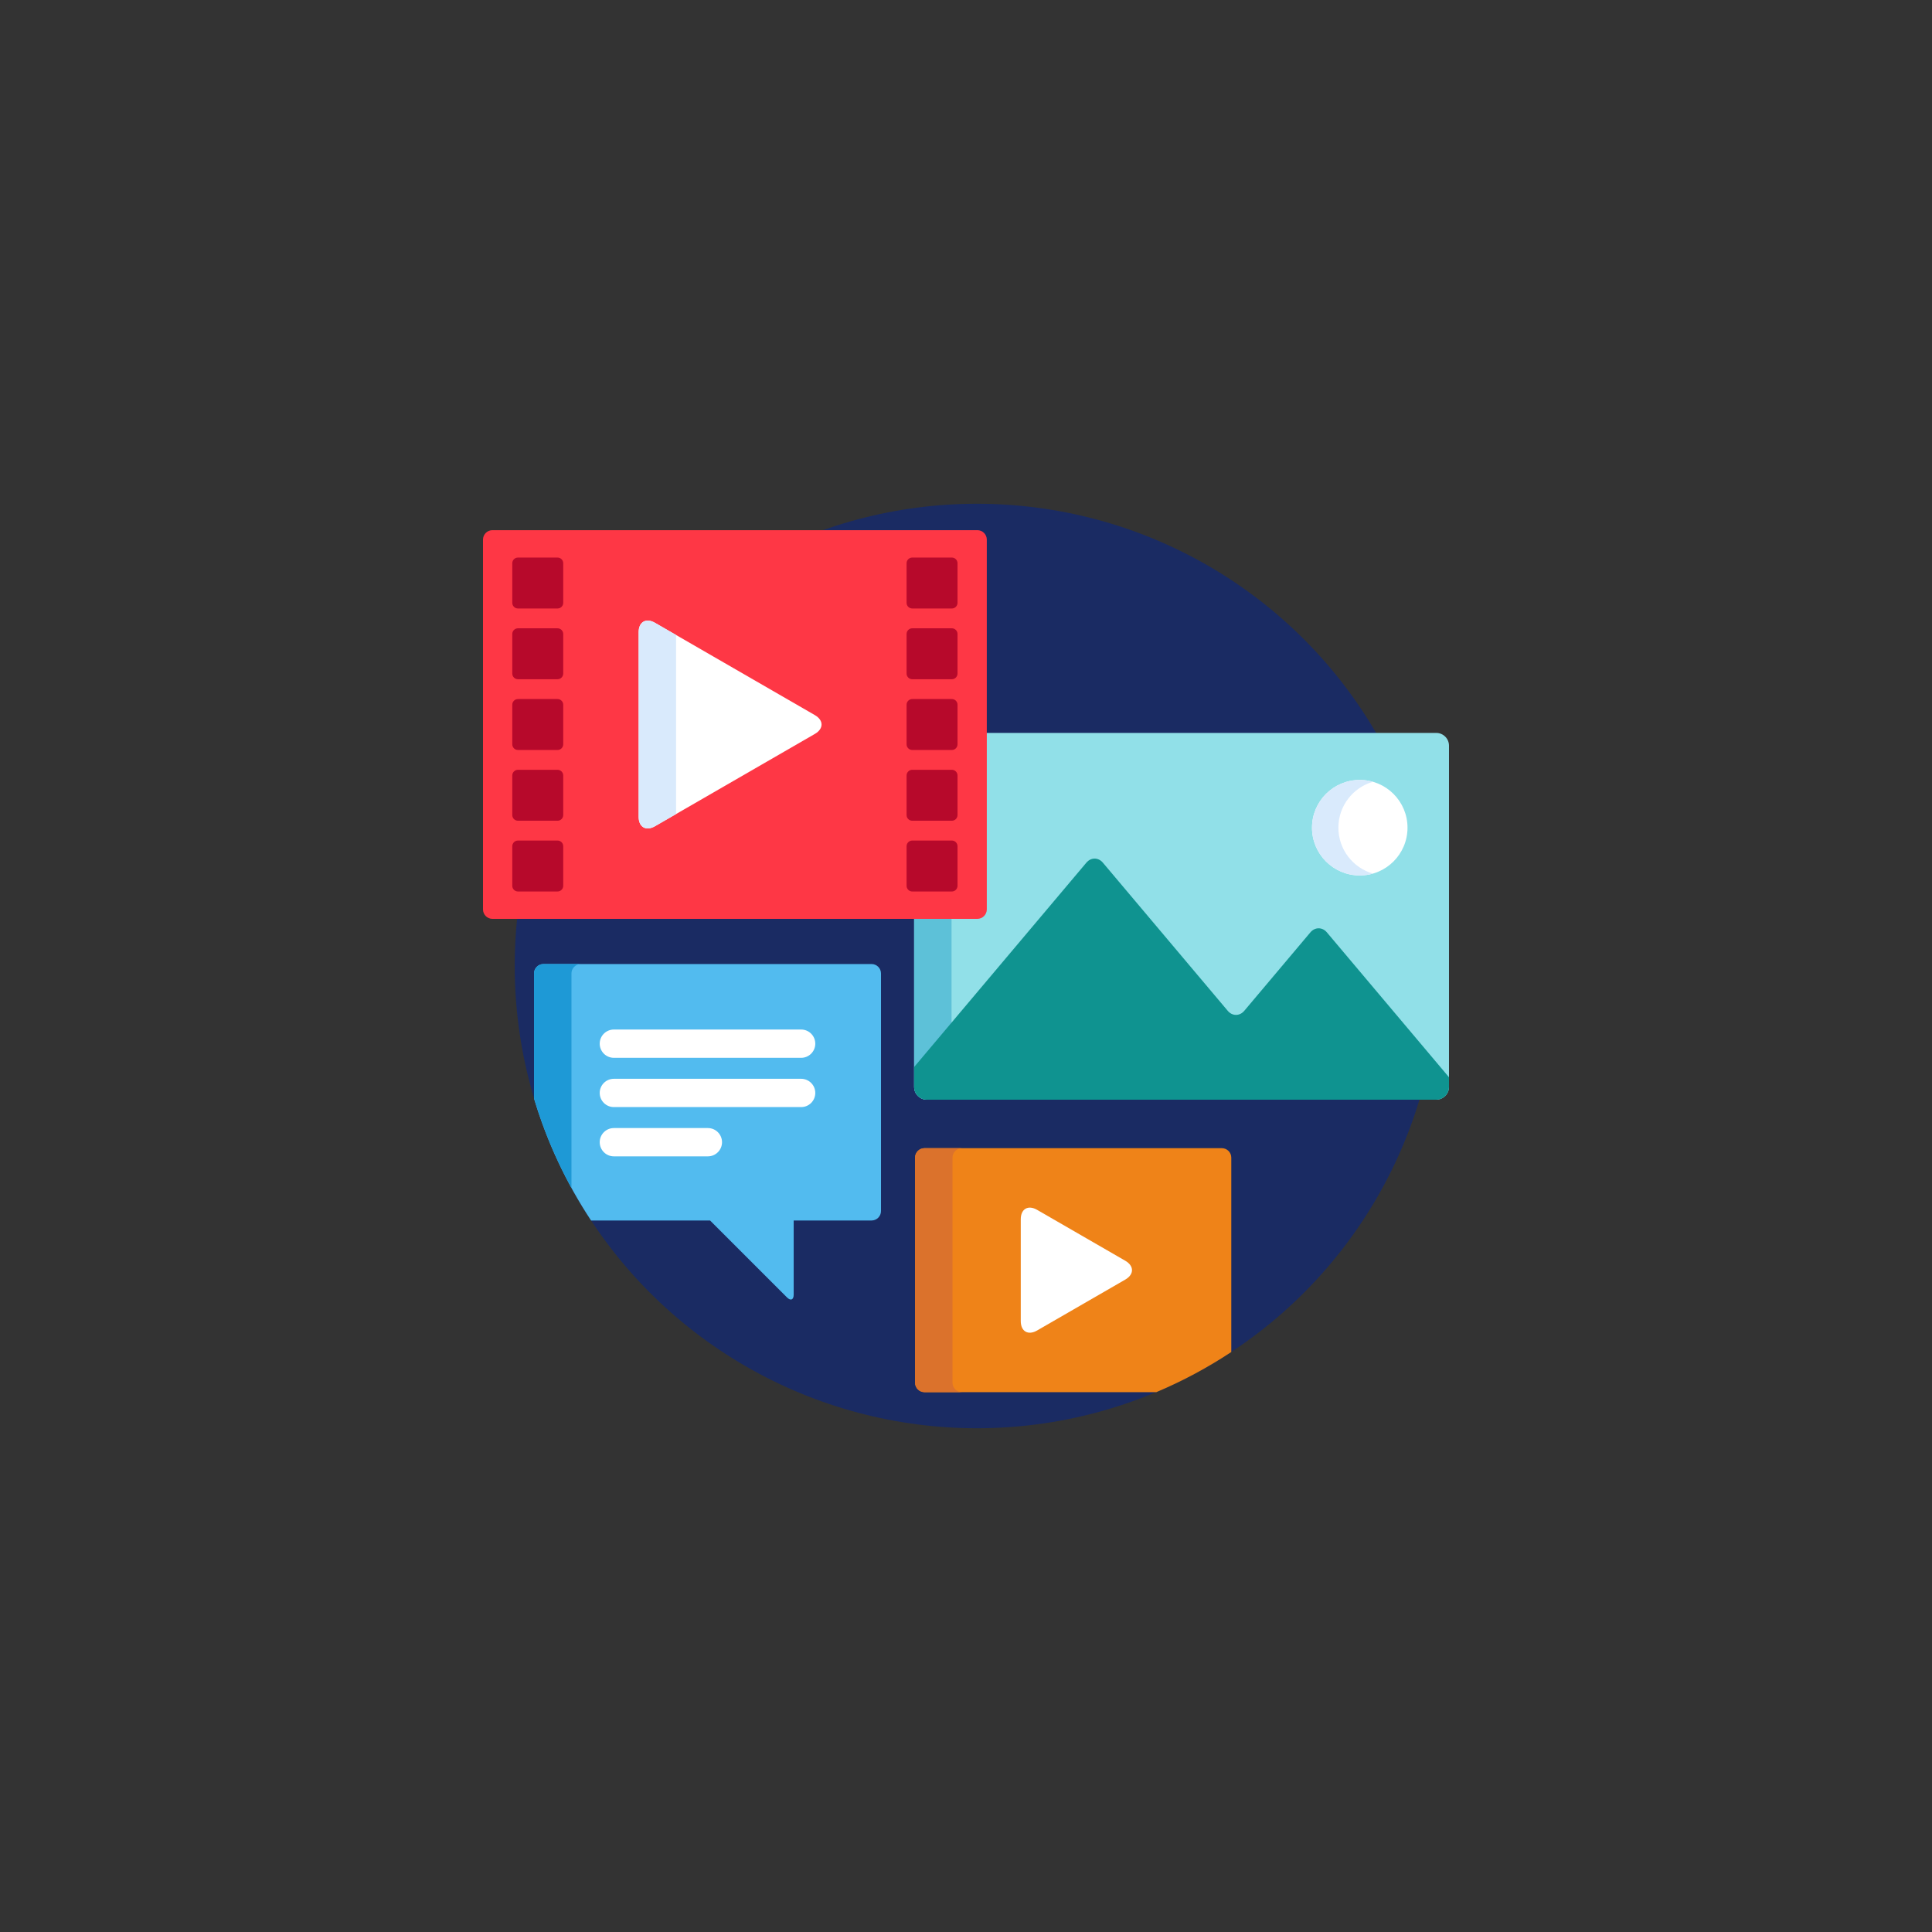 <?xml version="1.0"?>
<svg xmlns="http://www.w3.org/2000/svg" xmlns:xlink="http://www.w3.org/1999/xlink" xmlns:svgjs="http://svgjs.com/svgjs" version="1.1" width="512" height="512" x="0" y="0" viewBox="0 0 512.001 512.001" style="enable-background:new 0 0 512 512" xml:space="preserve" class=""><rect x="0" y="0" width="512.001" height="512.001" fill="#333333" stroke="none"/><g transform="matrix(0.5,0,0,0.5,128,128.001)">
<circle xmlns="http://www.w3.org/2000/svg" style="" cx="261.81" cy="256.001" r="245" fill="#1a2b63" data-original="#1a2b63" class=""/>
<path xmlns="http://www.w3.org/2000/svg" style="" d="M505.249,132.459H266.025v92.558c0,2.75-2.25,5-5,5h-32.521v90.084c0,3.714,3.039,6.751,6.75,6.751  h269.995c3.713,0,6.751-3.038,6.751-6.751V139.209C512,135.496,508.962,132.459,505.249,132.459z" fill="#91e0e8" data-original="#91e0e8" class=""/>
<path xmlns="http://www.w3.org/2000/svg" style="" d="M248.347,320.101v-90.085h-19.842v90.085c0,3.714,3.039,6.751,6.75,6.751h19.842  C251.386,326.853,248.347,323.815,248.347,320.101z" fill="#5dc1d8" data-original="#5dc1d8" class=""/>
<path xmlns="http://www.w3.org/2000/svg" style="" d="M447.251,238.15c-2.393-2.838-6.308-2.838-8.701,0l-35.09,41.635c-2.394,2.838-6.309,2.838-8.701,0  l-66.237-78.579c-2.393-2.841-6.308-2.841-8.701,0l-91.316,108.331v10.564c0,3.714,3.039,6.751,6.75,6.751H505.25  c3.713,0,6.751-3.038,6.751-6.751v-5.138L447.251,238.15z" fill="#0f9390" data-original="#0f9390"/>
<circle xmlns="http://www.w3.org/2000/svg" style="" cx="464.7" cy="182.691" r="25.312" fill="#ffffff" data-original="#ffffff"/>
<path xmlns="http://www.w3.org/2000/svg" style="" d="M453.376,182.689c0-11.554,7.743-21.292,18.32-24.327c-2.222-0.637-4.565-0.986-6.992-0.986  c-13.978,0-25.31,11.332-25.31,25.313s11.332,25.313,25.31,25.313c2.427,0,4.771-0.349,6.992-0.986  C461.119,203.981,453.376,194.244,453.376,182.689z" fill="#d9eafc" data-original="#d9eafc"/>
<path xmlns="http://www.w3.org/2000/svg" style="" d="M267.025,226.017c0,2.75-2.25,5-5,5H5c-2.75,0-5-2.25-5-5V29.999c0-2.75,2.25-5,5-5h257.025  c2.75,0,5,2.25,5,5V226.017z" fill="#fe3745" data-original="#fe3745"/>
<path xmlns="http://www.w3.org/2000/svg" style="" d="M82.496,79.1c0-5.5,3.897-7.75,8.66-5l84.713,48.908c4.763,2.75,4.763,7.25,0,10l-84.713,48.909  c-4.763,2.75-8.66,0.5-8.66-5V79.1z" fill="#ffffff" data-original="#ffffff"/>
<path xmlns="http://www.w3.org/2000/svg" style="" d="M102.338,80.556L91.156,74.1c-4.763-2.75-8.66-0.5-8.66,5v97.817c0,5.5,3.897,7.75,8.66,5  l11.182-6.456C102.338,175.461,102.338,80.556,102.338,80.556z" fill="#d9eafc" data-original="#d9eafc"/>
<g xmlns="http://www.w3.org/2000/svg">
	<path style="" d="M251.507,63.511c0,1.65-1.35,3-3,3h-20.999c-1.65,0-3-1.35-3-3V42.513c0-1.65,1.35-3,3-3h20.999   c1.65,0,3,1.35,3,3L251.507,63.511L251.507,63.511z" fill="#b7092b" data-original="#b7092b"/>
	<path style="" d="M251.507,101.009c0,1.65-1.35,3-3,3h-20.999c-1.65,0-3-1.35-3-3V80.011c0-1.65,1.35-3,3-3h20.999   c1.65,0,3,1.35,3,3L251.507,101.009L251.507,101.009z" fill="#b7092b" data-original="#b7092b"/>
	<path style="" d="M251.507,138.507c0,1.65-1.35,3-3,3h-20.999c-1.65,0-3-1.35-3-3v-20.998c0-1.65,1.35-3,3-3h20.999   c1.65,0,3,1.35,3,3L251.507,138.507L251.507,138.507z" fill="#b7092b" data-original="#b7092b"/>
	<path style="" d="M251.507,176.005c0,1.65-1.35,3-3,3h-20.999c-1.65,0-3-1.35-3-3v-20.998c0-1.65,1.35-3,3-3h20.999   c1.65,0,3,1.35,3,3L251.507,176.005L251.507,176.005z" fill="#b7092b" data-original="#b7092b"/>
	<path style="" d="M251.507,213.503c0,1.65-1.35,3-3,3h-20.999c-1.65,0-3-1.35-3-3v-20.998c0-1.65,1.35-3,3-3h20.999   c1.65,0,3,1.35,3,3L251.507,213.503L251.507,213.503z" fill="#b7092b" data-original="#b7092b"/>
	<path style="" d="M42.517,63.511c0,1.65-1.35,3-3,3H18.519c-1.65,0-3-1.35-3-3V42.513c0-1.65,1.35-3,3-3h20.998   c1.65,0,3,1.35,3,3V63.511z" fill="#b7092b" data-original="#b7092b"/>
	<path style="" d="M42.517,101.009c0,1.65-1.35,3-3,3H18.519c-1.65,0-3-1.35-3-3V80.011c0-1.65,1.35-3,3-3h20.998   c1.65,0,3,1.35,3,3V101.009z" fill="#b7092b" data-original="#b7092b"/>
	<path style="" d="M42.517,138.507c0,1.65-1.35,3-3,3H18.519c-1.65,0-3-1.35-3-3v-20.998c0-1.65,1.35-3,3-3h20.998   c1.65,0,3,1.35,3,3V138.507z" fill="#b7092b" data-original="#b7092b"/>
	<path style="" d="M42.517,176.005c0,1.65-1.35,3-3,3H18.519c-1.65,0-3-1.35-3-3v-20.998c0-1.65,1.35-3,3-3h20.998   c1.65,0,3,1.35,3,3V176.005z" fill="#b7092b" data-original="#b7092b"/>
	<path style="" d="M42.517,213.503c0,1.65-1.35,3-3,3H18.519c-1.65,0-3-1.35-3-3v-20.998c0-1.65,1.35-3,3-3h20.998   c1.65,0,3,1.35,3,3V213.503z" fill="#b7092b" data-original="#b7092b"/>
</g>
<path xmlns="http://www.w3.org/2000/svg" style="" d="M205.946,254.956H32.04c-2.75,0-5,2.25-5,5v66.246c6.924,23.19,17.188,44.936,30.237,64.685h63.079  l40.777,40.777c1.945,1.945,3.536,1.286,3.536-1.464v-39.313h41.278c2.75,0,5-2.25,5-5V259.956  C210.946,257.206,208.696,254.956,205.946,254.956z" fill="#52bbef" data-original="#52bbef"/>
<path xmlns="http://www.w3.org/2000/svg" style="" d="M46.882,259.956c0-2.75,2.25-5,5-5H32.04c-2.75,0-5,2.25-5,5v66.246  c4.963,16.623,11.651,32.499,19.842,47.434V259.956z" fill="#1e99d6" data-original="#1e99d6"/>
<g xmlns="http://www.w3.org/2000/svg">
	<path style="" d="M168.621,304.667H69.363c-4.142,0-7.5-3.358-7.5-7.5s3.358-7.5,7.5-7.5h99.258   c4.142,0,7.5,3.358,7.5,7.5C176.121,301.309,172.763,304.667,168.621,304.667z" fill="#ffffff" data-original="#ffffff"/>
	<path style="" d="M168.621,330.779H69.363c-4.142,0-7.5-3.358-7.5-7.5s3.358-7.5,7.5-7.5h99.258   c4.142,0,7.5,3.358,7.5,7.5S172.763,330.779,168.621,330.779z" fill="#ffffff" data-original="#ffffff"/>
	<path style="" d="M119.19,356.89H69.363c-4.142,0-7.5-3.358-7.5-7.5s3.358-7.5,7.5-7.5h49.827   c4.142,0,7.5,3.358,7.5,7.5S123.332,356.89,119.19,356.89z" fill="#ffffff" data-original="#ffffff"/>
</g>
<path xmlns="http://www.w3.org/2000/svg" style="" d="M391.61,352.558H234.005c-2.75,0-5,2.25-5,5v119.313c0,2.75,2.25,5,5,5H356.88  c13.952-5.879,27.237-13.024,39.73-21.272v-103.04C396.61,354.808,394.36,352.558,391.61,352.558z" fill="#ef8318" data-original="#ef8318"/>
<path xmlns="http://www.w3.org/2000/svg" style="" d="M248.847,476.87V357.558c0-2.75,2.25-5,5-5h-19.842c-2.75,0-5,2.25-5,5v119.313c0,2.75,2.25,5,5,5  h19.842C251.097,481.87,248.847,479.62,248.847,476.87z" fill="#db722c" data-original="#db722c"/>
<path xmlns="http://www.w3.org/2000/svg" style="" d="M285.025,390.238c0-5.5,3.897-7.75,8.66-5l46.724,26.976c4.763,2.75,4.763,7.25,0,10l-46.724,26.976  c-4.763,2.75-8.66,0.5-8.66-5V390.238z" fill="#ffffff" data-original="#ffffff"/>
<g xmlns="http://www.w3.org/2000/svg">
</g>
<g xmlns="http://www.w3.org/2000/svg">
</g>
<g xmlns="http://www.w3.org/2000/svg">
</g>
<g xmlns="http://www.w3.org/2000/svg">
</g>
<g xmlns="http://www.w3.org/2000/svg">
</g>
<g xmlns="http://www.w3.org/2000/svg">
</g>
<g xmlns="http://www.w3.org/2000/svg">
</g>
<g xmlns="http://www.w3.org/2000/svg">
</g>
<g xmlns="http://www.w3.org/2000/svg">
</g>
<g xmlns="http://www.w3.org/2000/svg">
</g>
<g xmlns="http://www.w3.org/2000/svg">
</g>
<g xmlns="http://www.w3.org/2000/svg">
</g>
<g xmlns="http://www.w3.org/2000/svg">
</g>
<g xmlns="http://www.w3.org/2000/svg">
</g>
<g xmlns="http://www.w3.org/2000/svg">
</g>
</g></svg>
